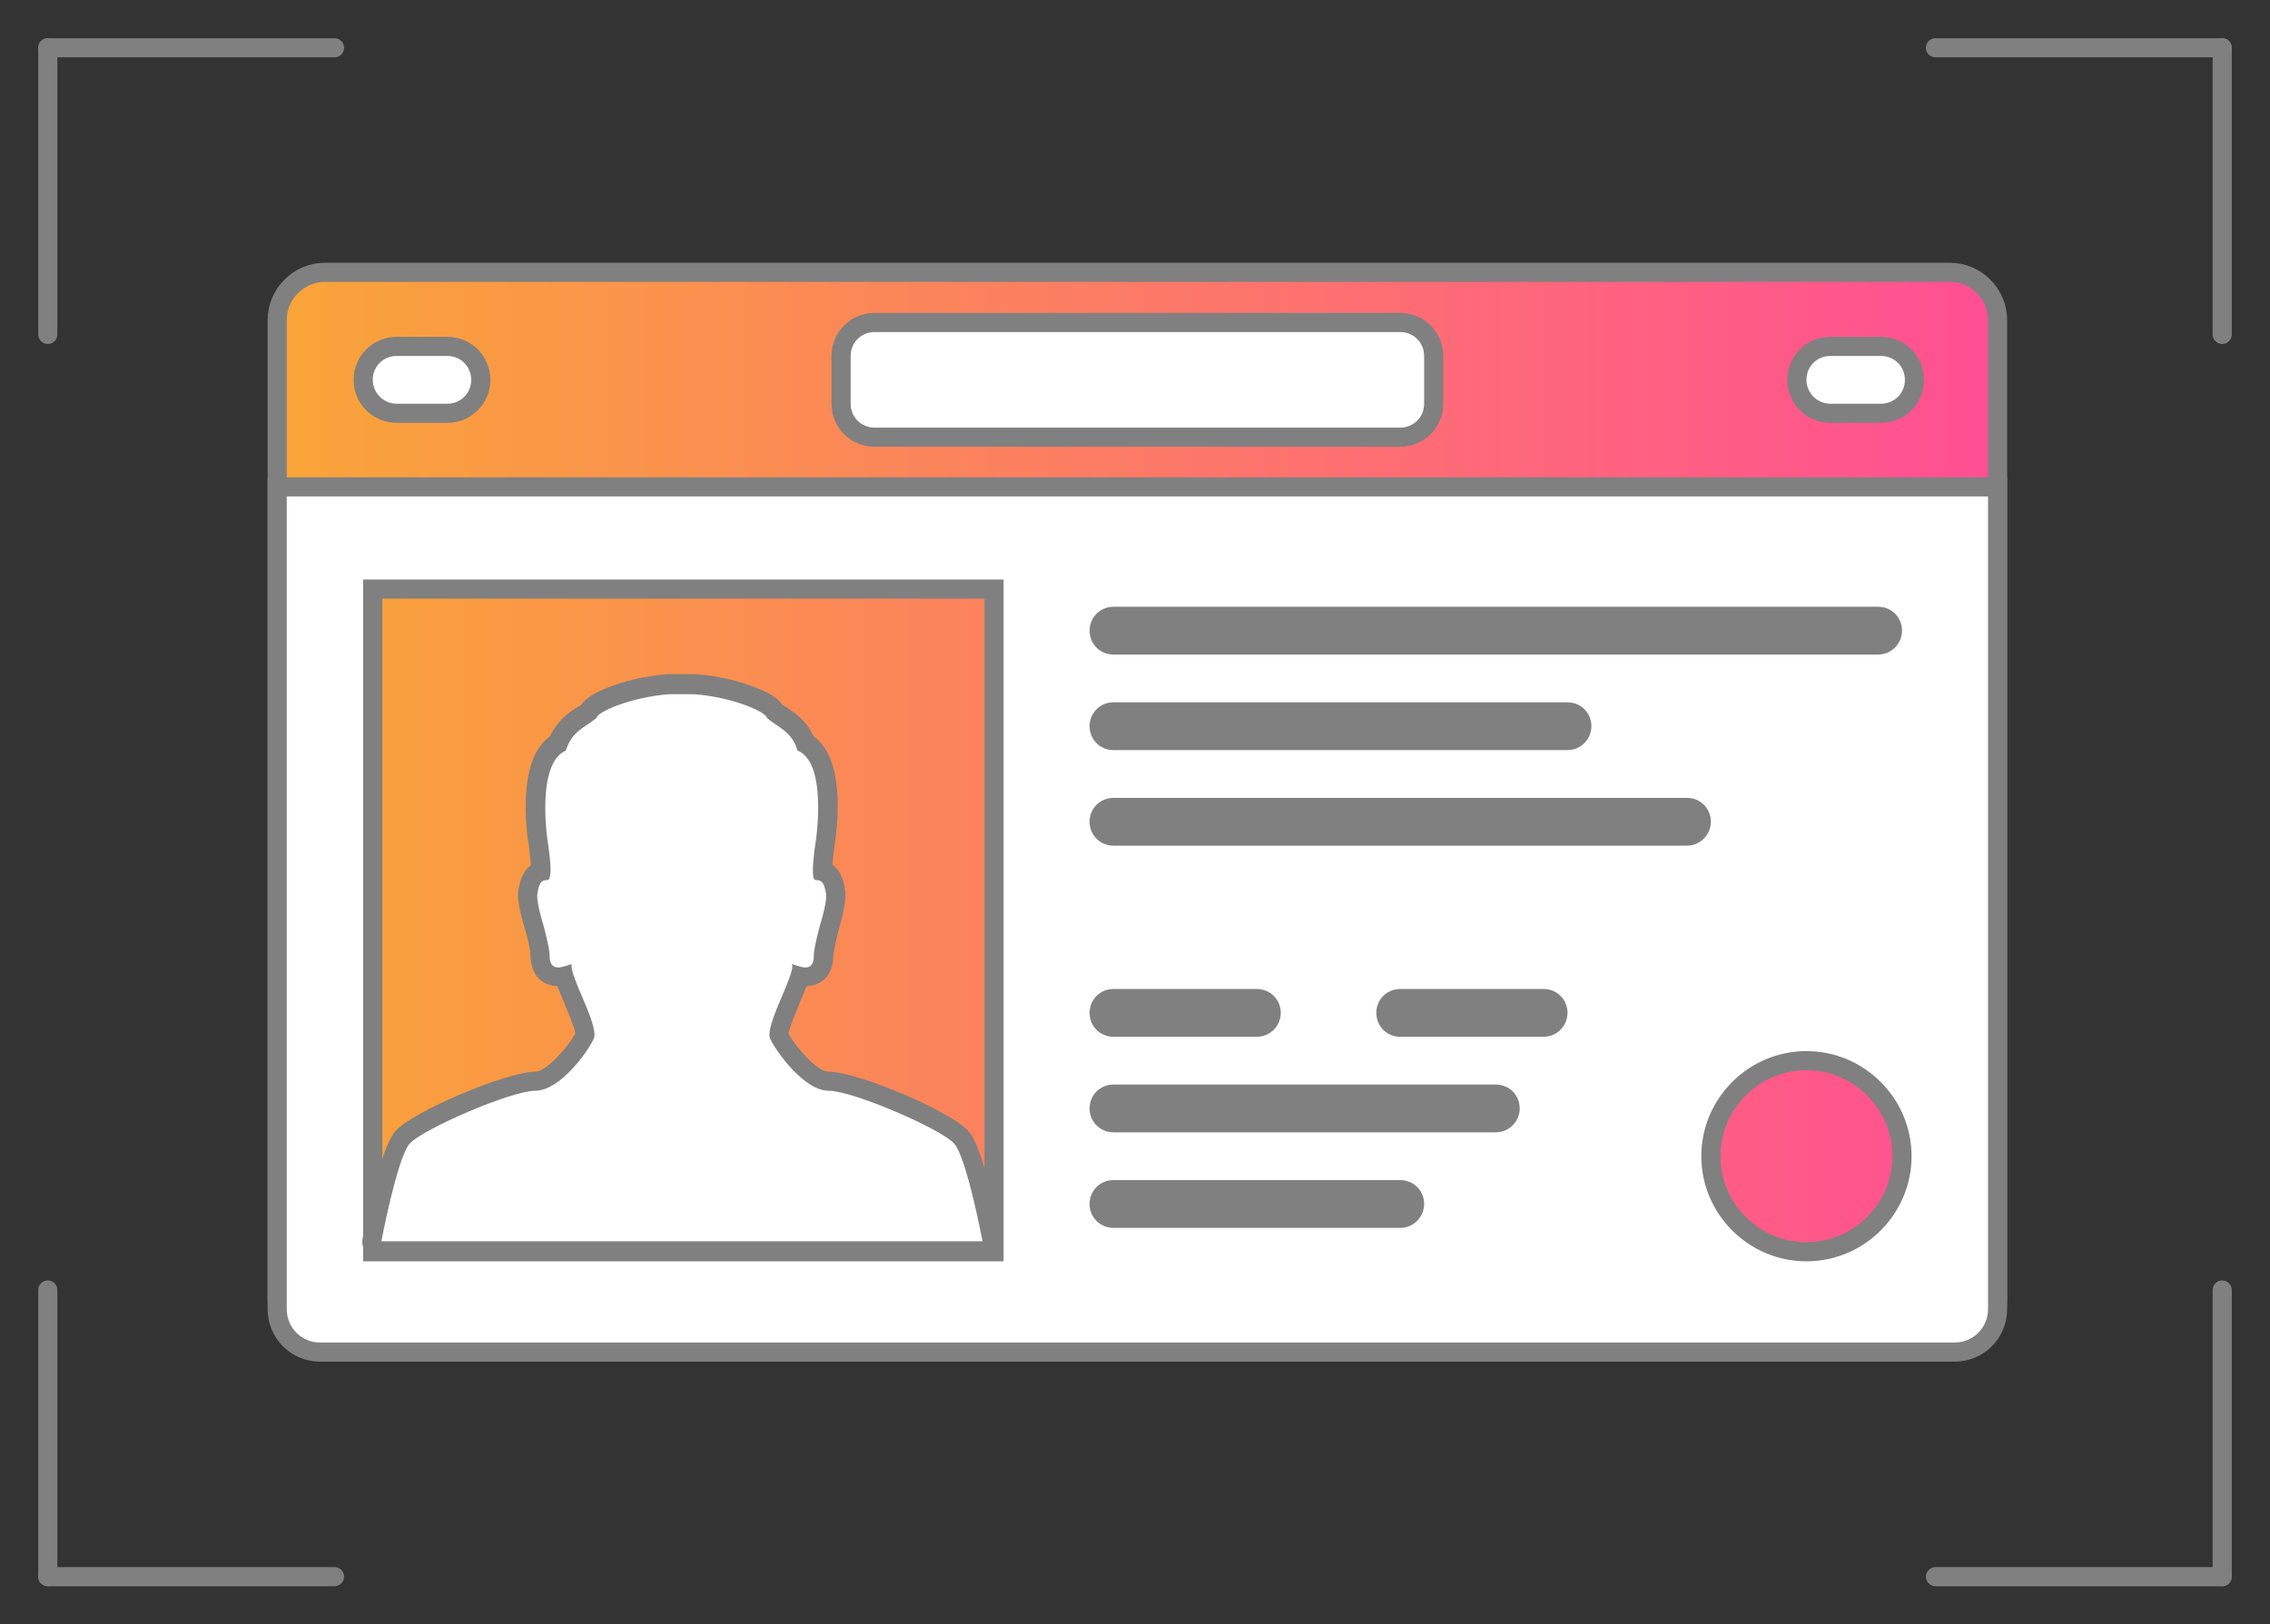 <?xml version="1.0" encoding="utf-8"?>
<svg version="1.1" id="Layer_1" x="0px" y="0px" viewBox="-75.5 59.5 475 340" style="enable-background:new 0 0 324 459;" xmlns="http://www.w3.org/2000/svg">
  <rect x="-75.5" y="59.5" width="475" height="340" fill="#333333" stroke="none"/>
  <style type="text/css">
	.st0{fill:url(#SVGID_1_);stroke:#808080;stroke-width:4;stroke-miterlimit:10;}
	.st1{fill:#FFFFFF;stroke:#808080;stroke-width:4;stroke-miterlimit:10;}
	.st2{fill:#FFFFFF;}
	.st3{fill:#808080;}
	.st4{fill:none;stroke:#808080;stroke-width:4;stroke-linecap:round;stroke-linejoin:round;stroke-miterlimit:10;}
</style>
  <g transform="matrix(0, -1, 1, 0, -67.5, 391.5)">
    <linearGradient id="SVGID_1_" gradientUnits="userSpaceOnUse" x1="61.985" y1="109.5" x2="421.985" y2="109.5" gradientTransform="matrix(6.123234e-17 1 -1 6.123234e-17 272.015 -11.985)">
      <stop offset="0" style="stop-color:#F9A538"/>
      <stop offset="1" style="stop-color:#FF4F94"/>
    </linearGradient>
    <path class="st0" d="M50,400V60c0-5.5,4.5-10,10-10h205c5.5,0,10,4.5,10,10v340c0,5.5-4.5,10-10,10H60C54.5,410,50,405.5,50,400z"/>
    <path class="st1" d="M230.1,50c0,0-140.2,0-145.1,0H58c-5,0-9,4-9,9v342c0,5,4,9,9,9h27c5,0,145.1,0,145.1,0V50z M70,200V70h138.7&#10;&#9;&#9;v130H70z M70,370c0-11,9-20,20-20c11,0,20,9,20,20s-9,20-20,20C79,390,70,381,70,370z"/>
    <g>
      <path class="st2" d="M72.2,199.5c-1.1,0-2-0.9-2-2V71.8c0-0.6,0.3-1.2,0.7-1.5c0.4-0.3,0.8-0.5,1.3-0.5c0.1,0,0.3,0,0.4,0&#10;&#9;&#9;&#9;c3,0.6,18.1,3.6,21.3,6.3c3.6,3.1,11.8,22.3,11.8,27.8c0,3.6,6.6,8.9,9.5,10.3c0,0,0.1,0,0.1,0c1.4,0,4.7-1.4,7.4-2.5&#10;&#9;&#9;&#9;c2.1-0.9,3.7-1.5,4.9-1.9c-0.1-0.4-0.1-0.7-0.1-1.1c0-1.2,0.5-3.9,4.7-3.9c0.7,0,3.5-0.6,5.7-1.2c0.4-0.1,4.4-1.4,6.7-1.4&#10;&#9;&#9;&#9;c0.1,0,0.2,0,0.3,0c1.7,0.2,4,0.6,4.7,2.7c0.1,0,0.2,0,0.3,0c2.2,0,5.7-0.5,5.7-0.5c0.1,0,3.4-0.5,7.4-0.5c7,0,11.5,1.6,13.4,4.7&#10;&#9;&#9;&#9;c3.1,1.2,4.4,3.1,5.6,4.9c0.3,0.5,0.7,1,1,1.4c0.9,0.5,2.1,1.9,3.4,5.6c0.7,2,2,6.1,2.4,11.3c0,0,0,0.1,0,0.1v5.1c0,0,0,0.1,0,0.1&#10;&#9;&#9;&#9;c-0.4,5.2-1.6,9.3-2.4,11.3c-1.4,3.7-2.5,5.1-3.4,5.6c-0.4,0.5-0.7,0.9-1,1.4c-1.2,1.7-2.5,3.7-5.6,4.9c-1.9,3.1-6.4,4.7-13.4,4.7&#10;&#9;&#9;&#9;c0,0,0,0,0,0c-3.9,0-7.2-0.5-7.3-0.5c0,0-3.5-0.5-5.7-0.5c-0.1,0-0.2,0-0.3,0c-0.7,2.1-3.1,2.5-4.7,2.7c-0.1,0-0.2,0-0.3,0&#10;&#9;&#9;&#9;c-2.3,0-6.3-1.2-6.8-1.4c-2.1-0.6-4.9-1.2-5.6-1.2c-4.1,0-4.7-2.5-4.7-3.9c0-0.3,0.1-0.7,0.1-1.1c-1.3-0.4-2.9-1-4.9-1.9&#10;&#9;&#9;&#9;c-2.6-1.1-5.9-2.5-7.4-2.5c-0.1,0-0.1,0-0.1,0c-3,1.4-9.5,6.7-9.5,10.3c0,5.5-8.1,24.8-11.8,27.8c-2.7,2.3-13,4.7-21.1,6.3l-0.1,0&#10;&#9;&#9;&#9;C72.5,199.5,72.4,199.5,72.2,199.5z"/>
      <path class="st3" d="M72.2,71.8c0,0,17.4,3.3,20.4,5.9c3,2.6,11.1,21.2,11.1,26.3c0,5.1,8,10.9,10.8,12.2c0.2,0.1,0.5,0.2,0.9,0.2&#10;&#9;&#9;&#9;c3.5,0,11.8-4.8,14.4-4.8c0.2,0,0.3,0,0.4,0.1c0-0.2-0.7-2.1-0.7-2.8c0-1.3,0.7-1.9,2.7-1.9c1.4,0,6.2-1.3,6.2-1.3&#10;&#9;&#9;&#9;s4.1-1.3,6.2-1.3c2.8,0.4,3.2,0.9,3.2,2.2c0,0.4,0.9,0.6,2.1,0.6c2.4,0,6-0.6,6-0.6s3.2-0.5,7-0.5c4.8,0,10.5,0.8,12,4.3&#10;&#9;&#9;&#9;c4.1,1.3,4.7,3.8,6.8,6.4c1.2,0,4.4,7.1,5,15.3v5.1c-0.6,8.2-3.8,15.3-5,15.3c-2.1,2.5-2.7,5.1-6.8,6.4c-1.5,3.6-7.2,4.3-12,4.3&#10;&#9;&#9;&#9;c-3.8,0-7-0.5-7-0.5s-3.6-0.6-6-0.6c-1.2,0-2.1,0.1-2.1,0.6c0,1.3-0.5,1.8-3.2,2.2c-2.1,0-6.2-1.3-6.2-1.3s-4.8-1.3-6.2-1.3&#10;&#9;&#9;&#9;c-2.1,0-2.7-0.6-2.7-1.9c0-0.6,0.7-2.6,0.7-2.7c-0.1,0-0.3,0.1-0.4,0.1c-2.6,0-10.9-4.8-14.4-4.8c-0.4,0-0.7,0.1-0.9,0.2&#10;&#9;&#9;&#9;c-2.7,1.3-10.8,7.1-10.8,12.2c0,5.1-8.1,23.8-11.1,26.3c-3,2.6-20.4,5.9-20.4,5.9v-60.7V71.8 M72.2,67.8c-0.9,0-1.8,0.3-2.5,0.9&#10;&#9;&#9;&#9;c-0.9,0.8-1.5,1.9-1.5,3.1v65v60.7c0,2.2,1.8,4,4,4c0.3,0,0.6,0,0.9-0.1l0.1,0c18.4-3.7,21.2-6,22-6.7&#10;&#9;&#9;&#9;c4.1-3.5,12.5-23.2,12.5-29.4c0-2.2,4.9-6.7,8-8.3c1.3,0.2,4.5,1.6,6.3,2.3c1.4,0.6,2.6,1.1,3.6,1.5c0.1,2.8,1.9,5.6,6.7,5.6&#10;&#9;&#9;&#9;c0.7,0.1,3.2,0.6,5.1,1.1c1,0.3,4.8,1.4,7.3,1.4c0.2,0,0.4,0,0.6,0c1.4-0.2,4.2-0.6,5.7-2.7c1.7,0.1,3.8,0.4,4.5,0.5&#10;&#9;&#9;&#9;c0.1,0,3.6,0.6,7.7,0.6c7.4,0,12.3-1.7,14.7-5.1c3.2-1.4,4.7-3.6,5.9-5.4c0.3-0.4,0.5-0.7,0.7-1.1c1.5-1,2.7-3.1,3.9-6.4&#10;&#9;&#9;&#9;c0.8-2.1,2.1-6.4,2.5-11.8c0-0.1,0-0.2,0-0.3v-5.1c0-0.1,0-0.2,0-0.3c-0.4-5.4-1.7-9.7-2.5-11.8c-1.2-3.3-2.4-5.3-3.9-6.4&#10;&#9;&#9;&#9;c-0.3-0.3-0.5-0.7-0.7-1.1c-1.2-1.8-2.7-3.9-5.9-5.4c-2.4-3.4-7.4-5.1-14.7-5.1c-4.1,0-7.5,0.5-7.7,0.6c-0.8,0.1-2.9,0.4-4.6,0.5&#10;&#9;&#9;&#9;c-1.5-2.1-4.4-2.5-5.6-2.7c-0.2,0-0.4,0-0.6,0c-2.5,0-6.3,1.2-7.3,1.5c-2.1,0.6-4.5,1.1-5.1,1.1c-4.8,0-6.6,2.8-6.7,5.6&#10;&#9;&#9;&#9;c-1,0.4-2.2,0.9-3.6,1.5c-1.8,0.7-4.9,2.1-6.3,2.3c-3.1-1.7-8-6.2-8-8.3c0-6.1-8.4-25.9-12.5-29.4c-3.3-2.8-15.4-5.4-22.3-6.8&#10;&#9;&#9;&#9;C72.7,67.9,72.5,67.8,72.2,67.8L72.2,67.8z M149.3,166.3C149.3,166.3,149.3,166.3,149.3,166.3&#10;&#9;&#9;&#9;C149.3,166.3,149.3,166.3,149.3,166.3L149.3,166.3z"/>
    </g>
    <path class="st3" d="M195,385V225c0-2.8,2.2-5,5-5l0,0c2.8,0,5,2.2,5,5v160c0,2.8-2.2,5-5,5l0,0C197.3,390,195,387.8,195,385z"/>
    <g>
      <path class="st2" d="M247.5,292c-3.9,0-7-3.1-7-7V175c0-3.9,3.1-7,7-7h10c3.9,0,7,3.1,7,7v110c0,3.9-3.1,7-7,7H247.5z"/>
      <path class="st3" d="M257.5,170c2.8,0,5,2.2,5,5v110c0,2.8-2.2,5-5,5h-10c-2.8,0-5-2.2-5-5V175c0-2.8,2.2-5,5-5H257.5 M257.5,166&#10;&#9;&#9;&#9;h-10c-5,0-9,4-9,9v110c0,5,4,9,9,9h10c5,0,9-4,9-9V175C266.5,170,262.5,166,257.5,166L257.5,166z"/>
    </g>
    <g>
      <path class="st2" d="M252.5,92.6c-3.9,0-7-3.1-7-7V75c0-3.9,3.1-7,7-7s7,3.1,7,7v10.6C259.5,89.4,256.4,92.6,252.5,92.6z"/>
      <path class="st3" d="M252.5,70c2.8,0,5,2.2,5,5v10.6c0,2.8-2.2,5-5,5s-5-2.2-5-5V75C247.5,72.2,249.8,70,252.5,70 M252.5,66&#10;&#9;&#9;&#9;c-5,0-9,4-9,9v10.6c0,5,4,9,9,9s9-4,9-9V75C261.5,70,257.5,66,252.5,66L252.5,66z"/>
    </g>
    <g>
      <path class="st2" d="M252.5,392.6c-3.9,0-7-3.1-7-7V375c0-3.9,3.1-7,7-7s7,3.1,7,7v10.6C259.5,389.4,256.4,392.6,252.5,392.6z"/>
      <path class="st3" d="M252.5,370c2.8,0,5,2.2,5,5v10.6c0,2.8-2.2,5-5,5s-5-2.2-5-5V375C247.5,372.2,249.8,370,252.5,370 M252.5,366&#10;&#9;&#9;&#9;c-5,0-9,4-9,9v10.6c0,5,4,9,9,9s9-4,9-9V375C261.5,370,257.5,366,252.5,366L252.5,366z"/>
    </g>
    <path class="st3" d="M175,320v-95c0-2.8,2.2-5,5-5l0,0c2.8,0,5,2.2,5,5v95c0,2.8-2.2,5-5,5l0,0C177.3,325,175,322.8,175,320z"/>
    <path class="st3" d="M155,345V225c0-2.8,2.2-5,5-5l0,0c2.8,0,5,2.2,5,5v120c0,2.8-2.2,5-5,5l0,0C157.3,350,155,347.8,155,345z"/>
    <path class="st3" d="M115,255v-30c0-2.8,2.2-5,5-5h0c2.8,0,5,2.2,5,5v30c0,2.8-2.2,5-5,5h0C117.3,260,115,257.8,115,255z"/>
    <path class="st3" d="M95,305v-80c0-2.8,2.2-5,5-5h0c2.8,0,5,2.2,5,5v80c0,2.8-2.2,5-5,5h0C97.3,310,95,307.8,95,305z"/>
    <path class="st3" d="M115,315v-30c0-2.8,2.2-5,5-5h0c2.8,0,5,2.2,5,5v30c0,2.8-2.2,5-5,5h0C117.3,320,115,317.8,115,315z"/>
    <path class="st3" d="M75,285v-60c0-2.8,2.2-5,5-5h0c2.8,0,5,2.2,5,5v60c0,2.8-2.2,5-5,5h0C77.3,290,75,287.8,75,285z"/>
  </g>
  <line class="st4" x1="-35.5" y1="419.5" x2="-35.5" y2="359.5" transform="matrix(0, -1, 1, 0, -425, 354)"/>
  <line class="st4" x1="-35.5" y1="359.5" x2="-95.5" y2="359.5" transform="matrix(0, -1, 1, 0, -425, 294)"/>
  <line class="st4" x1="-95.5" y1="99.5" x2="-35.5" y2="99.5" transform="matrix(0, -1, 1, 0, -165, 34)"/>
  <line class="st4" x1="-35.5" y1="99.5" x2="-35.5" y2="39.5" transform="matrix(0, -1, 1, 0, -105, 34)"/>
  <line class="st4" x1="359.5" y1="39.5" x2="359.5" y2="99.5" transform="matrix(0, -1, 1, 0, 290, 429)"/>
  <line class="st4" x1="359.5" y1="99.5" x2="419.5" y2="99.5" transform="matrix(0, -1, 1, 0, 290, 489)"/>
  <line class="st4" x1="419.5" y1="359.5" x2="359.5" y2="359.5" transform="matrix(0, -1, 1, 0, 30, 749)"/>
  <line class="st4" x1="359.5" y1="359.5" x2="359.5" y2="419.5" transform="matrix(0, -1, 1, 0, -30, 749)"/>
</svg>